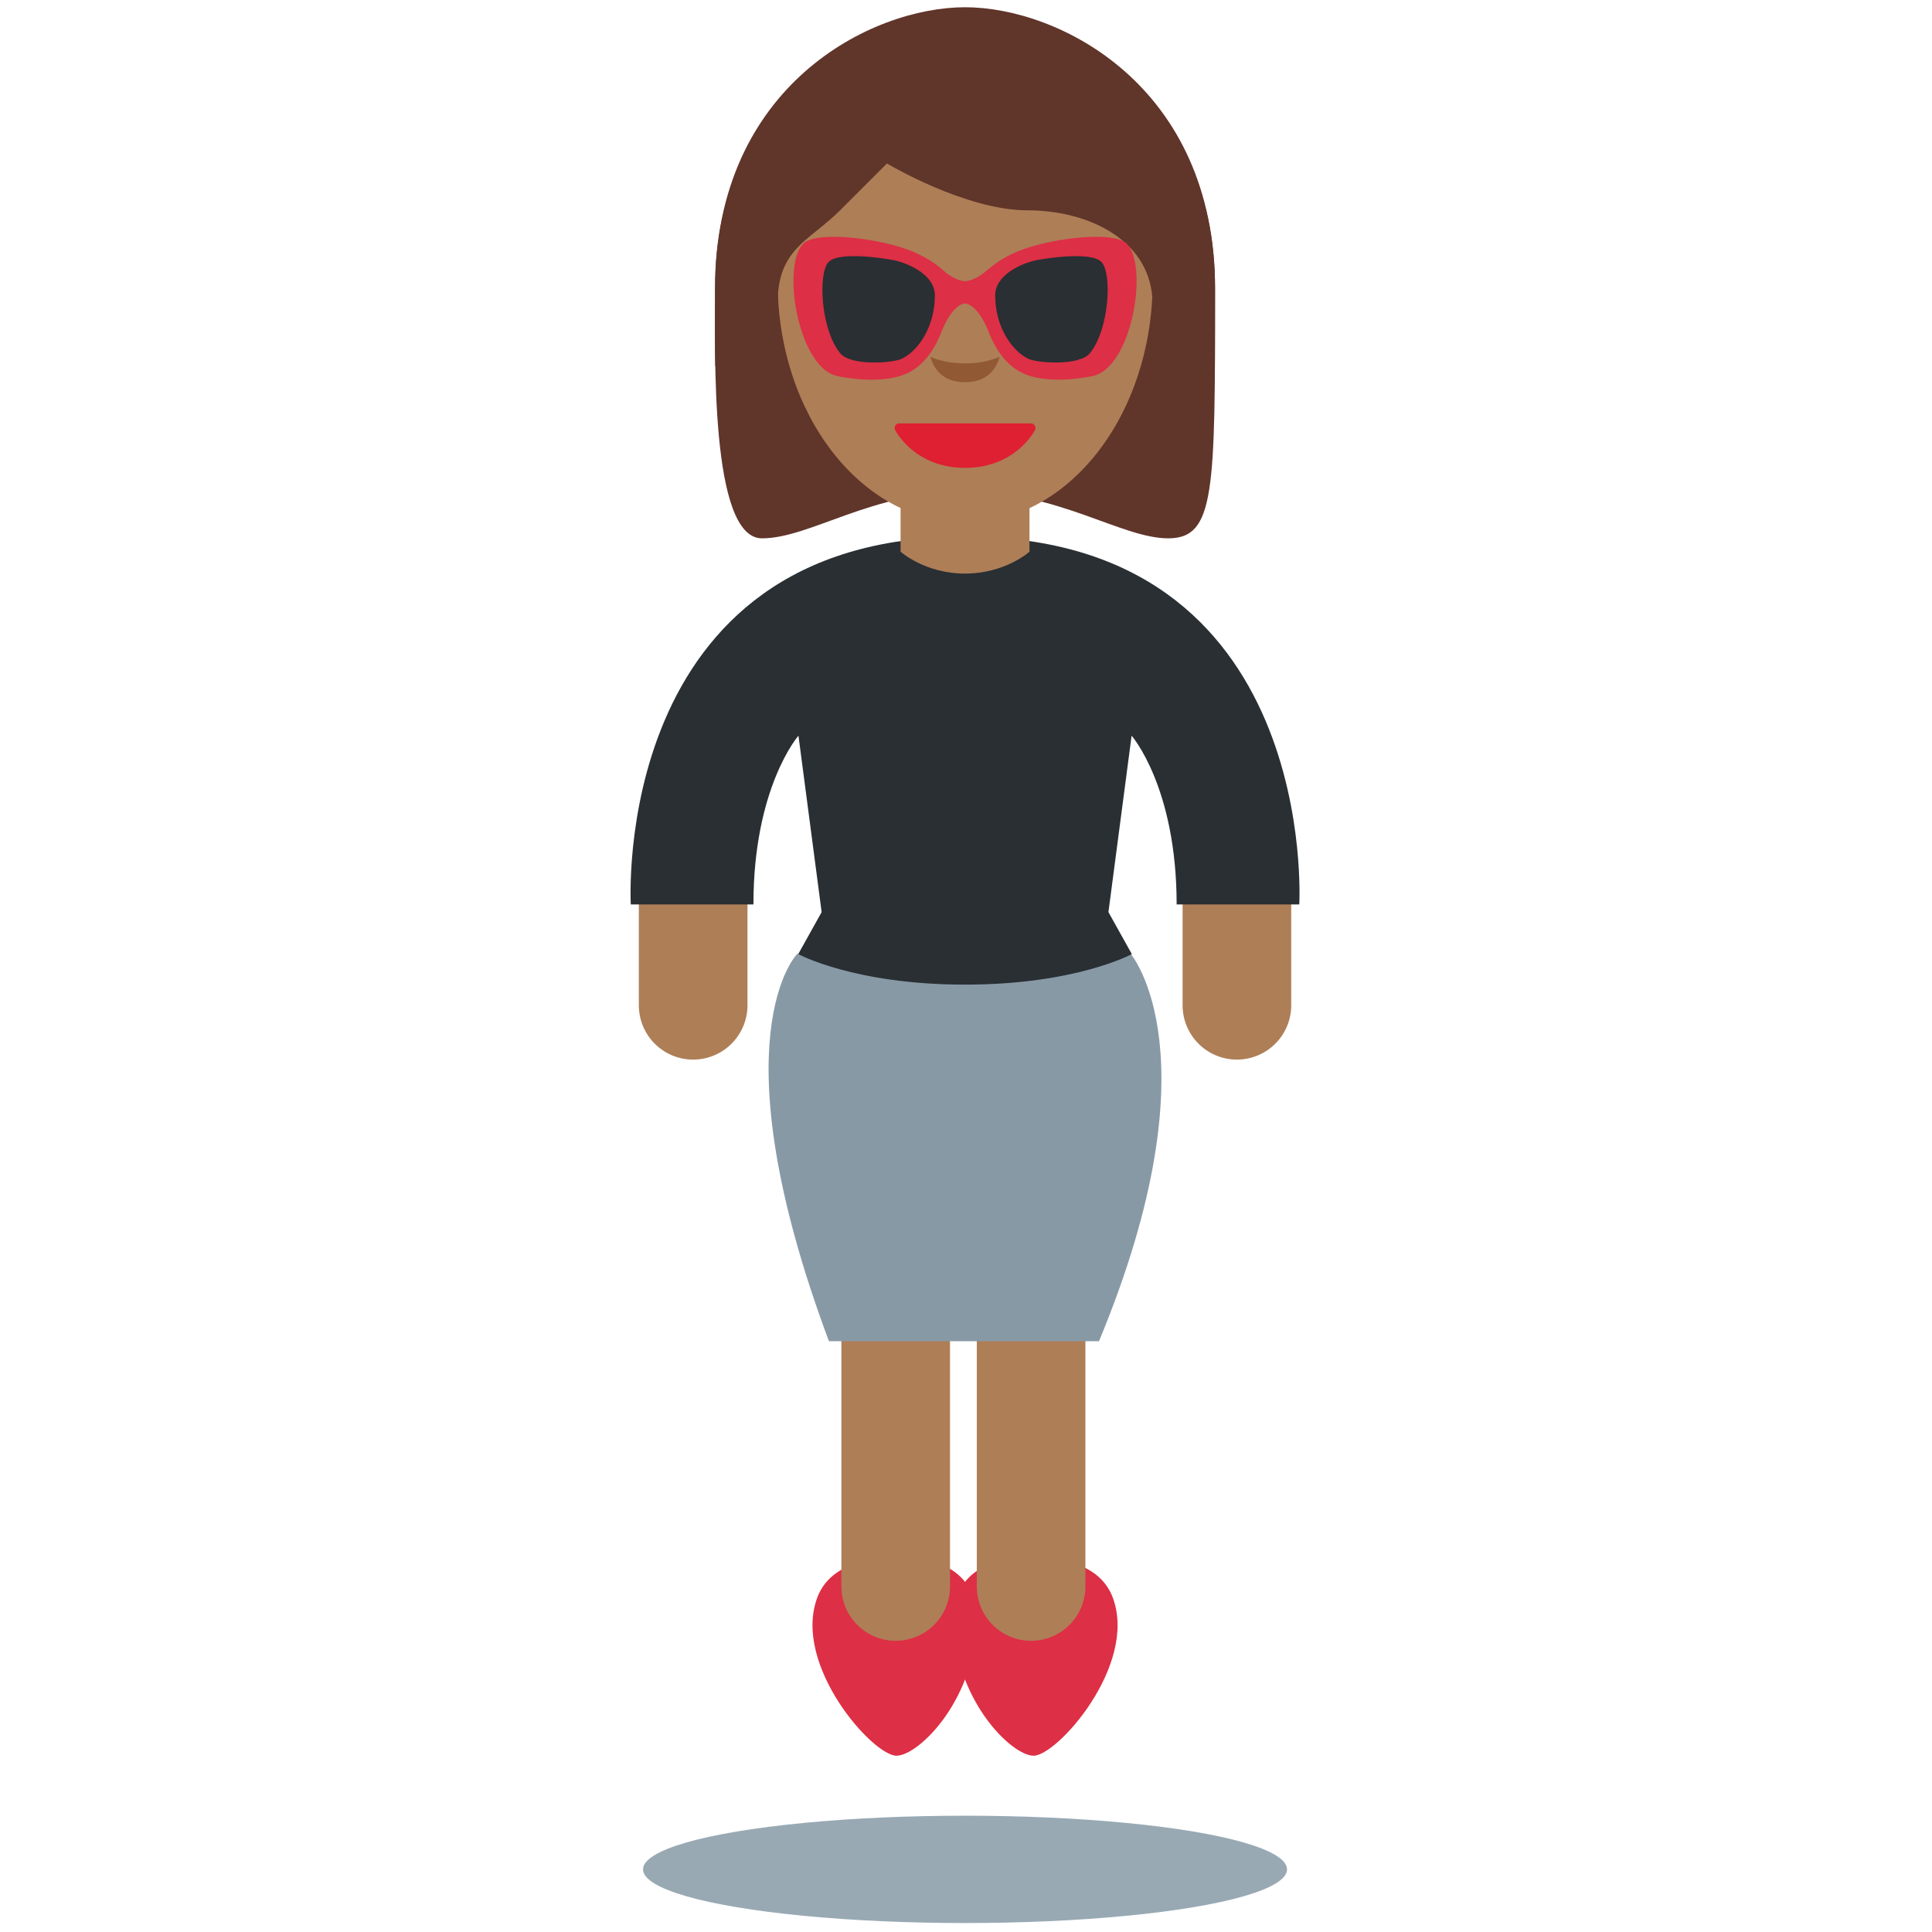 <svg xmlns="http://www.w3.org/2000/svg" width="3em" height="3em" viewBox="0 0 36 36"><path fill="#60352A" d="M17.983.717c1.747 0 4.658.873 4.658 4.657s0 4.657-.873 4.657s-2.038-.873-3.785-.873s-2.886.873-3.785.873c-.973 0-.873-3.492-.873-4.657c0-3.783 2.912-4.657 4.658-4.657"/><path fill="#AE7E57" d="M14.49 5.247c0-2.481 1.564-4.493 3.494-4.493c1.929 0 3.494 2.012 3.494 4.493S19.914 9.74 17.984 9.74S14.49 7.728 14.49 5.247"/><path fill="#60352A" d="M13.635 6.829c-.009-.095-.019-.188-.019-.291c0-1.455.873.164.873-.873s.582-1.164 1.165-1.746l.873-.873s1.456.873 2.62.873s2.329.582 2.329 1.746s.873-.582.873.873c0 .103-.01.196-.017.291h.305c.003-.43.003-.911.003-1.455c0-3.783-2.911-5.239-4.658-5.239s-4.658 1.455-4.658 5.239c0 .337-.008.869.004 1.455z"/><path fill="#AE7E57" d="M24.06 18.732a1.012 1.012 0 1 1-2.024 0v-2.589c0-.559 1.012-1.012 1.012-1.012c.559 0 1.012.453 1.012 1.012zm-12.156 0a1.012 1.012 0 1 0 2.024 0v-2.839c0-.559-1.012-1.012-1.012-1.012c-.559 0-1.012.453-1.012 1.012z"/><path fill="#DD2F45" d="M20.741 29.785c-.184-.513-.711-.764-1.55-.764c-1.209 0-1.429.713-1.429 1.11c0 1.512 1.077 2.584 1.498 2.584c.44 0 1.93-1.678 1.481-2.93"/><path fill="#DD2F45" d="M15.223 29.785c.184-.513.711-.764 1.55-.764c1.209 0 1.429.713 1.429 1.11c0 1.512-1.077 2.584-1.498 2.584c-.44 0-1.93-1.678-1.481-2.93"/><path fill="#AE7E57" d="M20.225 29.562a1.012 1.012 0 1 1-2.024 0v-7.947a1.012 1.012 0 1 1 2.024 0zm-2.523 0a1.012 1.012 0 1 1-2.024 0v-7.947a1.012 1.012 0 1 1 2.024 0z"/><path fill="#DE2032" d="M19.282 7.93a.09.09 0 0 0-.073-.041h-2.453a.08.08 0 0 0-.073.041a.09.09 0 0 0-.003.084c.015.029.372.704 1.303.704s1.288-.676 1.303-.704a.09.09 0 0 0-.004-.084"/><path fill="#915A34" d="M17.982 6.77c-.269 0-.478-.048-.646-.122c.055.198.21.474.646.474s.59-.276.646-.474a1.6 1.6 0 0 1-.646.122"/><ellipse cx="17.982" cy="34.833" fill="#98A9B4" rx="6" ry="1"/><path fill="#8899A6" d="M20.478 24.992c2.209-5.322.594-7.213.594-7.213l-6.216-.006s-1.531 1.537.59 7.219z"/><path fill="#292F33" d="M17.982 10c-6.625 0-6.228 6.853-6.228 6.853h2.285c0-2.186.839-3.145.839-3.145l.432 3.288l-.436.782s1.041.569 3.108.569s3.108-.569 3.108-.569l-.436-.782l.432-3.288s.839.958.839 3.145h2.285S24.607 10 17.982 10"/><path fill="#AE7E57" d="M16.781 9.125v1.155s.451.408 1.201.408s1.201-.408 1.201-.408V9.125z"/><path fill="#DD2F45" d="M20.993 4.538c-.256-.25-1.536-.091-2.122.188c-.236.112-.35.203-.51.336c-.214.179-.379.178-.379.178s-.164.001-.379-.178a2 2 0 0 0-.51-.336c-.586-.28-1.867-.438-2.122-.188c-.417.407-.101 2.32.635 2.47c.536.109.952.07 1.19-.01c.168-.056.507-.209.744-.808c.214-.541.442-.536.442-.536s.228-.005.442.536c.237.598.576.751.744.807c.238.08.655.119 1.19.01c.736-.149 1.051-2.062.635-2.469"/><path fill="#292F33" d="M16.578 4.835s-.942-.169-1.141.05c-.198.218-.142 1.254.218 1.696c.196.241.977.186 1.148.104c.309-.148.617-.6.617-1.18c.001-.407-.554-.63-.842-.67m2.808 0s.942-.169 1.141.05c.198.218.142 1.254-.218 1.696c-.196.241-.977.186-1.148.104c-.309-.148-.617-.6-.617-1.18c-.001-.407.554-.63.842-.67"/></svg>